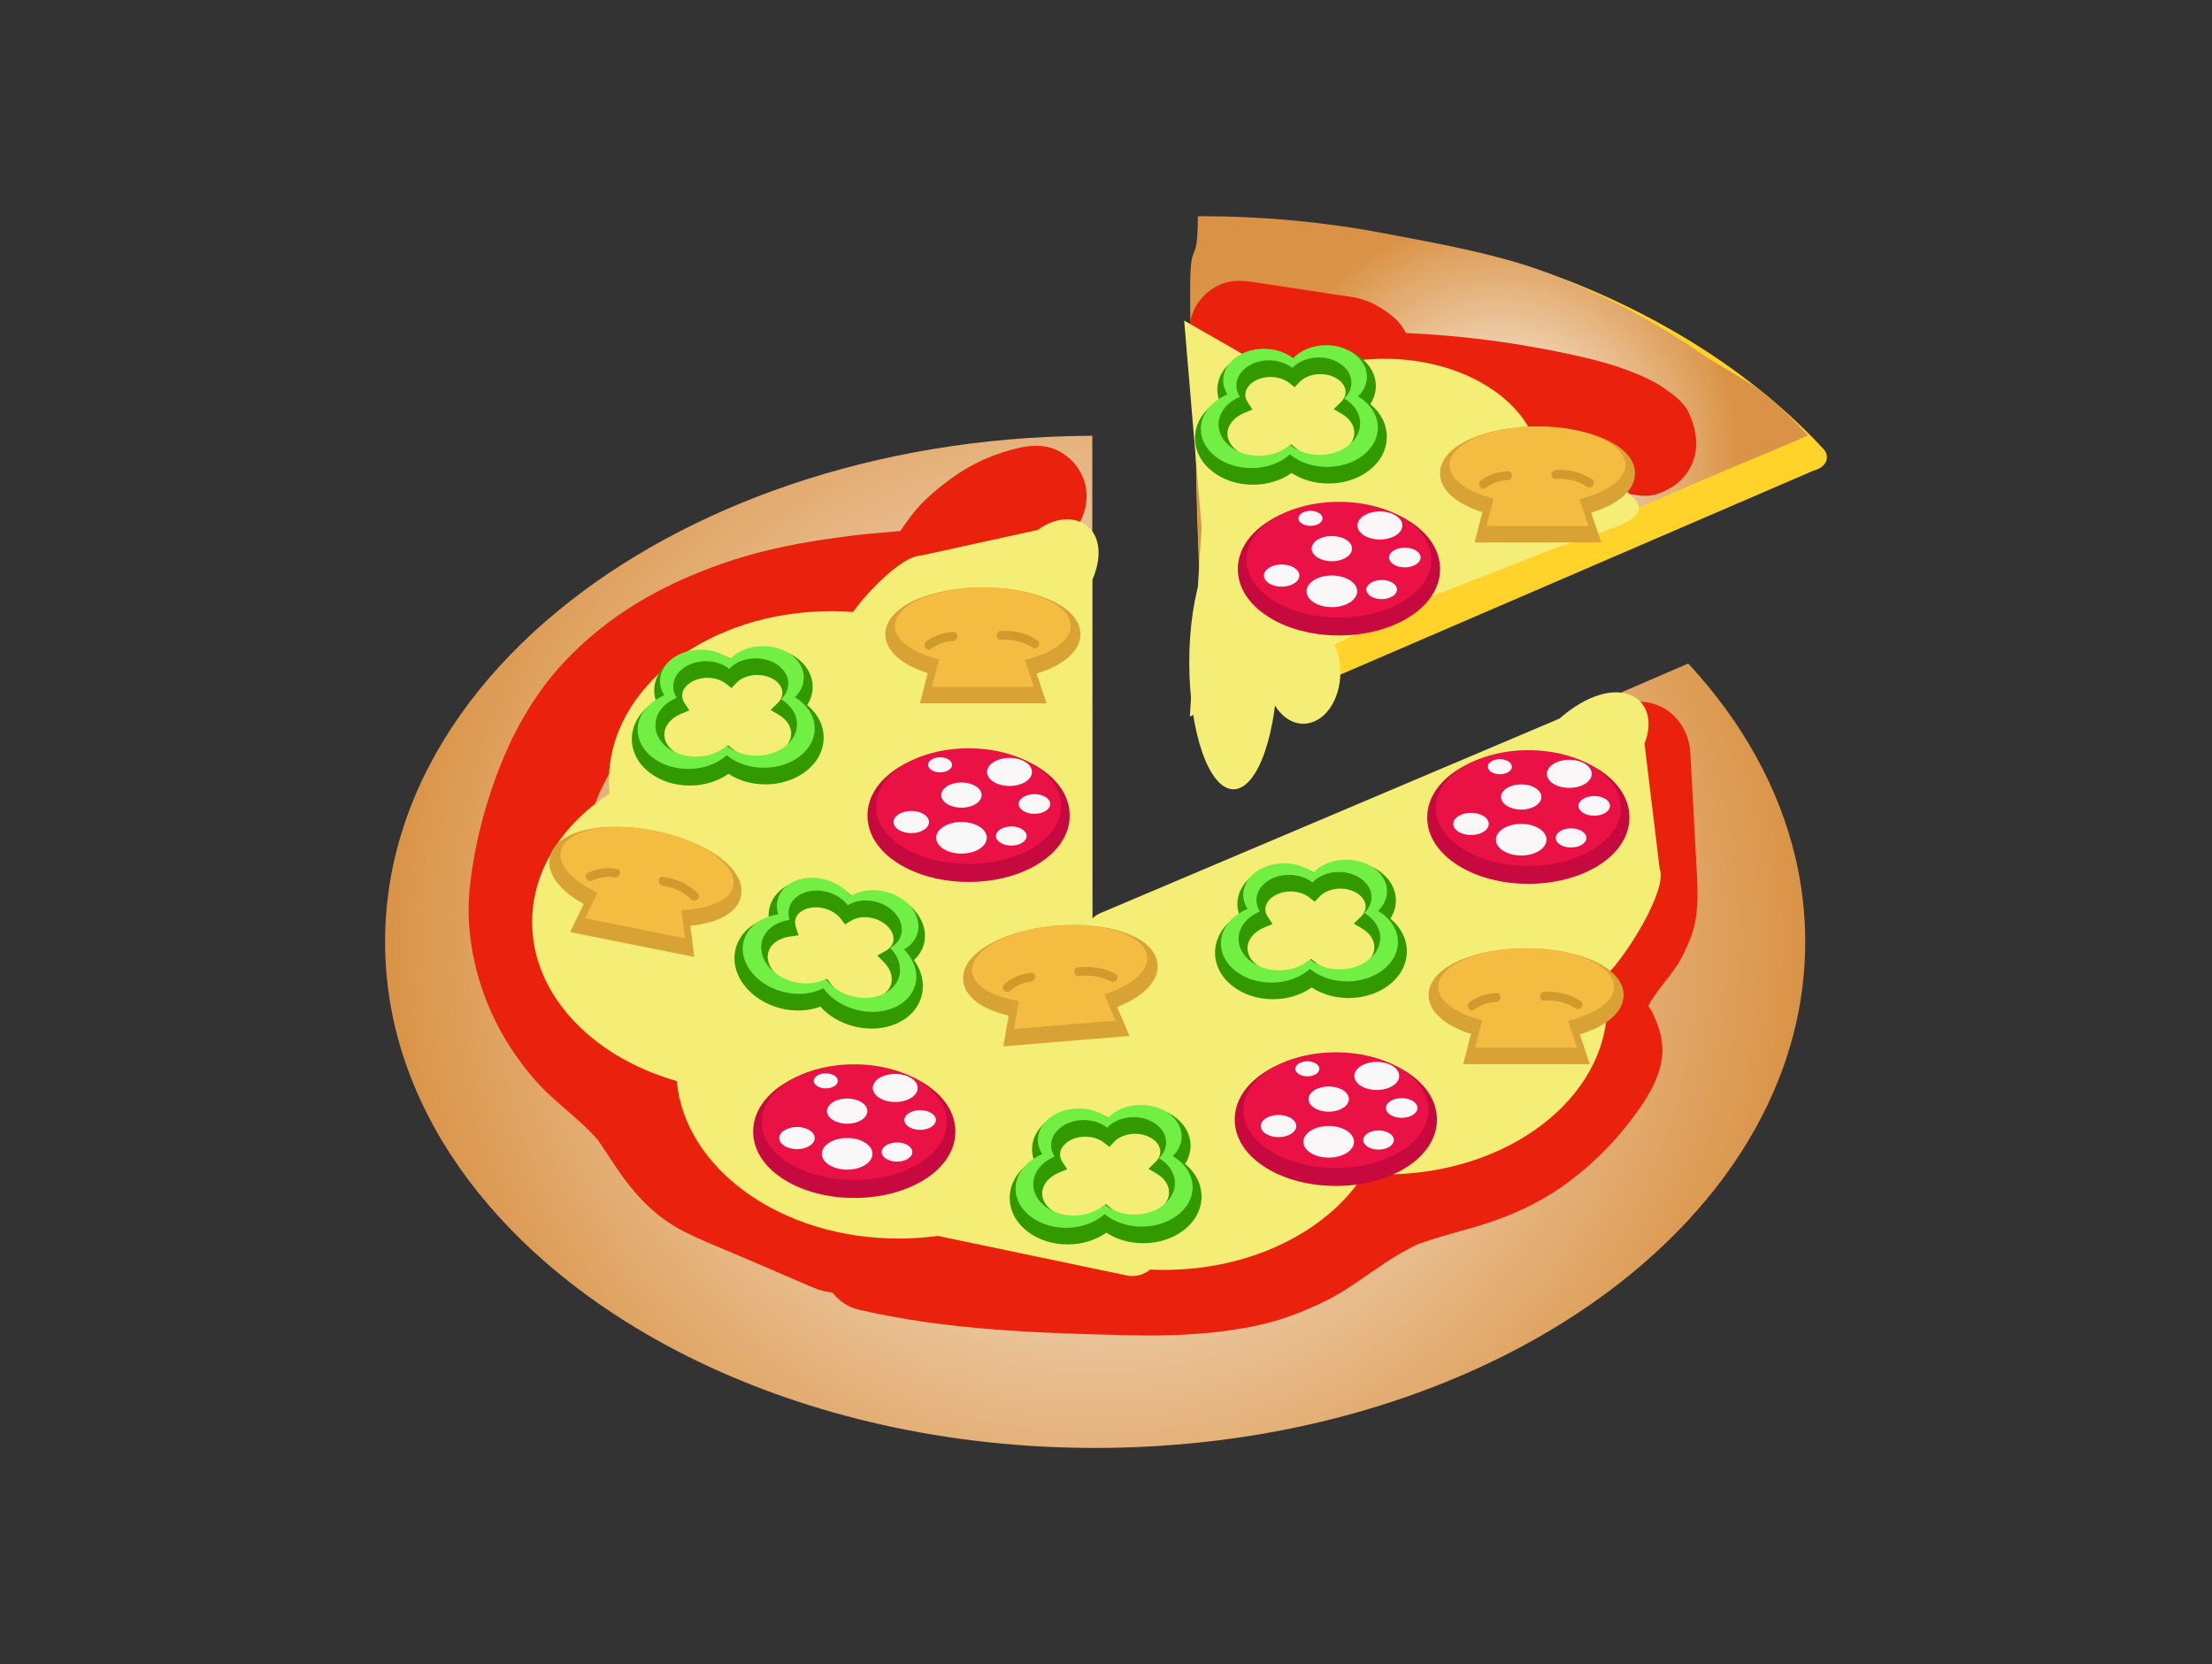 <?xml version="1.0" encoding="UTF-8"?>
<!DOCTYPE svg PUBLIC "-//W3C//DTD SVG 1.1//EN" "http://www.w3.org/Graphics/SVG/1.1/DTD/svg11.dtd">
<svg version="1.1" xmlns="http://www.w3.org/2000/svg" xmlns:xlink="http://www.w3.org/1999/xlink" x="0" y="0" width="1616" height="1216" viewBox="0, 0, 1616, 1216">
  <rect x="0" y="0" width="1616" height="1216" fill="#333333" stroke="none"/>
  <defs>
    <radialGradient id="Gradient_1" gradientUnits="userSpaceOnUse" cx="1095.198" cy="333" r="175">
      <stop offset="0" stop-color="#FFFFFF"/>
      <stop offset="1" stop-color="#DA9346"/>
    </radialGradient>
    <radialGradient id="Gradient_2" gradientUnits="userSpaceOnUse" cx="800.074" cy="688.213" r="518.75">
      <stop offset="0" stop-color="#FFFFFF"/>
      <stop offset="1" stop-color="#DA9346"/>
    </radialGradient>
  </defs>
  <g id="レイヤー_1">
    <g>
      <path d="M618.583,801.833 L614.416,801.833 C604.51,801.833 594.901,805.816 587.9,812.816 C580.899,819.817 576.916,829.427 576.916,839.333 C576.916,849.239 580.899,858.849 587.9,865.849 C594.901,872.85 604.51,876.833 614.416,876.833 L618.583,876.833 C628.489,876.833 638.099,872.85 645.1,865.849 C652.1,858.849 656.083,849.239 656.083,839.333 C656.083,829.427 652.1,819.817 645.1,812.816 C638.099,805.816 628.489,801.833 618.583,801.833" fill="#EA210C"/>
      <path d="M879.407,522.583 C879.407,503.102 877.996,466.586 876.632,431.273 C875.261,395.771 873.842,359.061 873.842,339.192 C873.842,319.796 872.79,300.992 871.773,282.807 C870.742,264.349 869.675,245.261 869.675,225.307 C869.675,205.14 871.081,200.255 873.226,195.104 C874.124,192.95 875.241,190.268 875.241,172.592 L875.241,172.49 C875.241,167.034 879.655,162.607 885.111,162.59 L887.324,162.583 C933.343,162.583 979.015,166.825 1023.074,175.192 L1031.575,176.801 C1072.725,184.578 1115.277,192.619 1151.859,207.49 C1190.479,223.19 1226.302,242.382 1258.336,264.534 C1274.683,275.839 1290.165,288.015 1304.35,300.727 C1314.136,309.496 1323.487,318.684 1332.142,328.036 L1332.239,328.141 C1336.88,333.155 1335.167,341.251 1324.727,343.956 L889.06,531.826 C886.692,534.644 879.407,529.852 879.407,522.735 z" fill="#FFD32A"/>
    </g>
    <path d="M875.074,158.01 C875.074,197.36 869.508,171.373 869.508,210.723 L869.508,210.723 C869.508,250.075 873.675,285.259 873.675,324.609 L873.675,324.609 C873.675,363.96 879.241,468.649 879.241,508 L879.241,508 C920.032,490.41 960.824,472.819 1001.616,455.228 L1001.616,455.228 C1042.408,437.638 1083.199,420.047 1123.991,402.457 L1123.991,402.457 C1164.784,384.866 1205.575,367.276 1246.367,349.685 L1246.367,349.685 C1263.702,342.21 1287.287,332.651 1304.623,325.176 L1304.623,325.176 C1310.044,322.838 1315.465,320.5 1320.887,318.162 L1320.887,318.162 C1312.392,308.984 1303.338,300.091 1293.76,291.508 L1293.76,291.508 C1279.824,279.021 1258.529,269.274 1242.481,258.176 L1242.481,258.176 C1211.182,236.533 1176.069,217.676 1137.927,202.171 L1137.927,202.171 C1099.785,186.666 1054.449,178.677 1011.042,170.434 L1011.042,170.434 C968.331,162.323 923.452,158 877.157,158 L877.157,158 C876.462,158 875.768,158.008 875.074,158.01 z" fill="url(#Gradient_1)"/>
    <g>
      <path d="M896.322,278.499 L937.488,284.778 C944.675,285.875 951.863,286.971 959.051,288.068 C965.023,288.979 971.178,289.534 976.884,291.62 C973.898,290.36 970.912,289.1 967.926,287.84 C969.263,288.429 970.464,289.067 971.691,289.86 C969.162,287.906 966.632,285.951 964.102,283.997 C965.218,284.879 966.151,285.765 967.066,286.854 C965.111,284.324 963.157,281.794 961.202,279.264 C962.198,280.681 962.982,282.123 963.694,283.7 C962.434,280.714 961.174,277.728 959.913,274.742 C964.536,286.148 967.722,297.032 976.764,306.006 C986.216,315.386 997.397,317.647 1010.087,317.845 C1015.265,317.926 1020.441,318.092 1025.616,318.296 C1045.668,319.088 1065.674,320.895 1085.566,323.529 C1082.243,323.082 1078.92,322.635 1075.597,322.189 C1092.281,324.448 1108.863,327.323 1125.332,330.815 C1140.83,334.1 1156.561,337.536 1171.229,343.65 C1168.243,342.39 1165.257,341.129 1162.271,339.869 C1168.929,342.768 1175.176,346.258 1180.93,350.702 C1178.401,348.747 1175.871,346.792 1173.341,344.838 C1173.563,345.062 1173.785,345.285 1174.007,345.509 C1172.052,342.979 1170.098,340.45 1168.143,337.92 C1168.556,338.451 1168.876,339.034 1169.102,339.668 C1167.842,336.682 1166.582,333.696 1165.322,330.71 C1165.547,331.317 1165.68,331.944 1165.721,332.59 L1164.381,322.621 C1164.37,322.901 1164.358,323.18 1164.347,323.459 C1164.793,320.136 1165.24,316.813 1165.686,313.49 C1165.619,313.719 1165.551,313.948 1165.483,314.177 C1168.698,308.662 1171.913,303.146 1175.127,297.63 C1175,297.789 1174.873,297.948 1174.746,298.106 C1180.262,294.892 1185.778,291.677 1191.294,288.462 C1191.104,288.53 1190.915,288.599 1190.725,288.667 L1210.663,288.667 C1210.408,288.624 1210.153,288.58 1209.898,288.537 C1199.557,286.793 1190.366,286.832 1181.002,292.318 C1172.619,297.228 1166.346,305.355 1163.768,314.729 C1161.106,324.408 1162.475,334.964 1167.549,343.625 C1172.046,351.303 1180.836,359.319 1189.96,360.858 C1197.376,362.11 1203.849,363.435 1211.232,360.783 C1220.911,357.307 1228.761,352.058 1234.024,343.073 C1241.891,329.644 1239.9,315.239 1233.863,301.814 C1230.06,293.359 1222.055,288.076 1214.751,282.98 C1211.115,280.442 1207.169,278.368 1203.172,276.466 C1182.949,266.84 1161.389,261.793 1139.568,257.303 C1095.144,248.161 1049.615,243.209 1004.262,242.772 C1013.101,246.433 1021.939,250.094 1030.778,253.755 C1029.773,252.954 1028.963,252.153 1028.145,251.162 C1030.1,253.692 1032.054,256.222 1034.009,258.752 C1033.051,257.357 1032.301,255.937 1031.619,254.389 C1032.879,257.375 1034.139,260.361 1035.399,263.347 C1030.792,251.746 1027.44,239.107 1017.135,230.964 C1009.418,224.865 1002.36,220.507 992.632,218.007 C988.191,216.866 983.513,216.437 978.989,215.747 C958.079,212.557 937.17,209.368 916.26,206.178 C905.828,204.587 896.835,204.41 887.364,209.958 C878.981,214.869 872.709,222.996 870.131,232.37 C867.468,242.049 868.838,252.605 873.911,261.266 C878.345,268.835 887.246,277.115 896.322,278.499" fill="#EA210C"/>
      <path d="M1191.741,362.167 C1177.122,349.172 1170.754,326.75 1144.866,326.75 C1137.302,326.75 1130.163,328.112 1123.837,330.516 C1115.723,291.842 1068.536,262.167 1011.533,262.167 C985.577,262.167 961.661,268.324 942.537,278.677 L865.108,234.204 L877.828,385.244 L869.267,523.595 L1025.201,445.987 L1023.257,444.698 L1140.161,398.886 C1141.718,398.584 1143.288,398.157 1144.866,397.584 C1179.241,385.084 1210.491,378.834 1191.741,362.167" fill="#F4ED76"/>
      <path d="M933.407,484.042 C933.407,535.243 918.95,576.75 901.115,576.75 C883.281,576.75 868.824,535.243 868.824,484.042 C868.824,432.841 883.281,391.334 901.115,391.334 C918.95,391.334 933.407,432.841 933.407,484.042" fill="#F4ED76"/>
      <path d="M979.241,491.333 C979.241,512.044 967.115,528.833 952.158,528.833 C937.2,528.833 925.074,512.044 925.074,491.333 C925.074,470.622 937.2,453.833 952.158,453.833 C967.115,453.833 979.241,470.622 979.241,491.333" fill="#F4ED76"/>
      <path d="M978.192,464.323 C958.975,464.323 940.819,459.59 927.068,450.996 C912.403,441.831 904.328,429.337 904.328,415.818 C904.328,402.297 912.403,389.805 927.068,380.639 C940.819,372.044 958.975,367.311 978.192,367.311 C997.409,367.311 1015.566,372.044 1029.316,380.639 C1043.981,389.805 1052.057,402.297 1052.057,415.818 C1052.057,429.337 1043.981,441.831 1029.316,450.996 C1015.566,459.59 997.409,464.323 978.192,464.323" fill="#C6093F"/>
      <path d="M1045.815,408.951 C1045.815,432.293 1015.539,451.215 978.193,451.215 C940.846,451.215 910.57,432.293 910.57,408.951 C910.57,385.609 940.846,366.687 978.193,366.687 C1015.539,366.687 1045.815,385.609 1045.815,408.951" fill="#EA1145"/>
      <path d="M987.744,400.863 C987.744,405.955 981.139,410.084 972.991,410.084 C964.843,410.084 958.238,405.955 958.238,400.863 C958.238,395.771 964.843,391.642 972.991,391.642 C981.139,391.642 987.744,395.771 987.744,400.863" fill="#F9F7F8"/>
      <path d="M991.488,432.073 C991.488,438.458 983.207,443.634 972.991,443.634 C962.775,443.634 954.494,438.458 954.494,432.073 C954.494,425.688 962.775,420.512 972.991,420.512 C983.207,420.512 991.488,425.688 991.488,432.073" fill="#F9F7F8"/>
      <path d="M1020.612,430.773 C1020.612,434.642 1015.593,437.779 1009.403,437.779 C1003.212,437.779 998.193,434.642 998.193,430.773 C998.193,426.904 1003.212,423.767 1009.403,423.767 C1015.593,423.767 1020.612,426.904 1020.612,430.773" fill="#F9F7F8"/>
      <path d="M966.189,378.755 C966.189,381.794 962.248,384.257 957.386,384.257 C952.524,384.257 948.582,381.794 948.582,378.755 C948.582,375.716 952.524,373.253 957.386,373.253 C962.248,373.253 966.189,375.716 966.189,378.755" fill="#F9F7F8"/>
      <path d="M1037.832,407.365 C1037.832,411.343 1032.673,414.568 1026.308,414.568 C1019.944,414.568 1014.784,411.343 1014.784,407.365 C1014.784,403.387 1019.944,400.162 1026.308,400.162 C1032.673,400.162 1037.832,403.387 1037.832,407.365" fill="#F9F7F8"/>
      <path d="M949.296,420.56 C949.296,425.037 943.489,428.666 936.326,428.666 C929.163,428.666 923.356,425.037 923.356,420.56 C923.356,416.083 929.163,412.454 936.326,412.454 C943.489,412.454 949.296,416.083 949.296,420.56" fill="#F9F7F8"/>
      <path d="M1024.514,383.957 C1024.514,389.622 1017.166,394.214 1008.102,394.214 C999.038,394.214 991.69,389.622 991.69,383.957 C991.69,378.292 999.038,373.7 1008.102,373.7 C1017.166,373.7 1024.514,378.292 1024.514,383.957" fill="#F9F7F8"/>
      <path d="M928.212,275.437 C918.223,275.437 909.785,281.406 909.785,288.471 C909.785,290.312 910.345,292.106 911.45,293.803 L914.986,299.235 L909.002,301.725 C901.434,304.875 896.733,310.694 896.733,316.913 C896.733,326.558 907.586,334.406 920.925,334.406 C928.247,334.406 935.118,331.996 939.775,327.794 L943.237,324.671 L946.828,327.643 C951.48,331.495 958.139,333.704 965.098,333.704 C978.507,333.704 989.417,325.813 989.417,316.112 C989.417,310.874 986.145,305.921 980.44,302.524 L974.378,298.915 L979.452,294.012 C981.082,292.436 983.026,289.835 983.026,286.385 C983.026,279.32 974.587,273.352 964.599,273.352 C958.439,273.352 952.69,275.574 949.218,279.297 L945.82,282.939 L941.919,279.841 C938.395,277.042 933.399,275.437 928.212,275.437 M915.388,354.173 C904.321,354.173 893.862,350.797 885.938,344.666 C877.603,338.219 873.013,329.52 873.013,320.171 C873.013,309.037 879.661,298.815 890.695,292.499 C889.793,289.946 889.327,287.288 889.327,284.619 C889.327,268.944 905.104,256.192 924.496,256.192 C932.098,256.192 939.337,258.119 945.335,261.684 C951.856,256.494 960.591,253.585 969.979,253.585 C989.372,253.585 1005.148,266.337 1005.148,282.012 C1005.148,286.68 1003.733,291.25 1001.085,295.317 C1008.812,301.634 1013.138,310.077 1013.138,319.171 C1013.138,328.552 1008.531,337.282 1000.166,343.753 C992.211,349.907 981.712,353.296 970.603,353.296 C960.599,353.296 951.174,350.579 943.598,345.575 C935.887,351.079 925.848,354.173 915.388,354.173" fill="#339900"/>
      <path d="M963.974,332.356 C955.405,332.356 947.688,329.546 942.265,325.056 C936.839,329.952 928.791,333.058 919.801,333.058 C903.462,333.058 890.216,322.811 890.216,310.171 C890.216,301.448 896.526,293.866 905.806,290.004 C904.186,287.515 903.268,284.706 903.268,281.729 C903.268,271.552 913.933,263.302 927.088,263.302 C933.78,263.302 939.823,265.439 944.15,268.876 C948.476,264.238 955.517,261.217 963.475,261.217 C976.63,261.217 987.295,269.467 987.295,279.644 C987.295,283.997 985.339,287.995 982.076,291.149 C989.134,295.351 993.687,301.948 993.687,309.371 C993.687,322.065 980.384,332.356 963.974,332.356 M992.107,289.651 C996.186,285.71 998.631,280.712 998.631,275.27 C998.631,262.549 985.3,252.236 968.856,252.236 C958.909,252.236 950.107,256.014 944.699,261.811 C939.291,257.515 931.737,254.843 923.372,254.843 C906.928,254.843 893.597,265.156 893.597,277.877 C893.597,281.598 894.744,285.11 896.77,288.221 C885.169,293.049 877.282,302.525 877.282,313.429 C877.282,329.23 893.839,342.038 914.264,342.038 C925.501,342.038 935.56,338.156 942.343,332.036 C949.122,337.648 958.768,341.161 969.48,341.161 C989.992,341.161 1006.621,328.297 1006.621,312.429 C1006.621,303.15 1000.93,294.904 992.107,289.651" fill="#72EF43"/>
      <path d="M1077.29,396.333 L1082.965,374.262 C1063.444,368.031 1051.996,357.64 1051.996,345.834 C1051.996,335.93 1060.033,326.948 1074.628,320.542 C1087.731,314.792 1104.996,311.625 1123.243,311.625 C1141.491,311.625 1158.756,314.792 1171.858,320.542 C1186.453,326.948 1194.491,335.93 1194.491,345.834 C1194.491,357.909 1182.668,368.407 1162.495,374.589 L1169.781,396.333 z" fill="#D8A235"/>
      <path d="M1187.483,339.82 C1187.483,324.249 1158.722,311.626 1123.243,311.626 C1087.765,311.626 1059.003,324.249 1059.003,339.82 C1059.003,350.264 1071.943,359.381 1091.169,364.253 L1086.013,384.304 L1160.473,384.304 L1153.874,364.609 C1173.894,359.834 1187.483,350.523 1187.483,339.82" fill="#F4BD42"/>
      <path d="M1085.34,356.562 C1090.087,352.958 1095.504,351.065 1101.457,350.833 C1105.629,350.67 1105.645,344.177 1101.457,344.341 C1094.437,344.614 1087.692,346.682 1082.063,350.956 C1078.775,353.453 1082.003,359.095 1085.34,356.562" fill="#D19A2C"/>
      <path d="M1136.525,349.925 C1144.796,349.39 1152.577,351.153 1159.587,355.633 C1163.126,357.895 1166.379,352.273 1162.863,350.027 C1154.978,344.987 1145.839,342.83 1136.525,343.433 C1132.369,343.702 1132.343,350.196 1136.525,349.925" fill="#D19A2C"/>
    </g>
    <path d="M779.731,318.702 C626.328,322.919 490.009,374.62 398.88,453.77 L398.88,453.77 C350.556,495.743 314.941,545.432 296.224,599.854 L296.224,599.854 C286.487,628.165 281.324,657.757 281.324,688.208 L281.324,688.208 C281.324,717.872 286.223,746.719 295.477,774.364 L295.477,774.364 C313.985,829.647 349.907,880.115 398.884,922.652 L398.884,922.652 C462.308,977.74 547.624,1019.532 645.353,1041.272 L645.353,1041.272 C694.218,1052.142 746.186,1058 800.074,1058 L800.074,1058 C852.292,1058 902.709,1052.5 950.245,1042.269 L950.245,1042.269 C1049.877,1020.823 1136.857,978.594 1201.264,922.652 L1201.264,922.652 C1246.045,883.757 1279.914,838.233 1299.535,788.46 L1299.535,788.46 C1312.103,756.578 1318.824,722.953 1318.824,688.208 L1318.824,688.208 C1318.824,667.422 1316.418,647.035 1311.793,627.184 L1311.793,627.184 C1299.702,575.283 1272.448,527.034 1233.387,484.829 L1233.387,484.829 C1103.824,540.699 974.262,596.57 844.699,652.442 L844.699,652.442 C829.13,659.156 813.56,665.87 797.99,672.583 L797.99,672.583 L797.99,318.426 C791.878,318.443 785.792,318.535 779.731,318.702 z" fill="url(#Gradient_2)"/>
    <g>
      <path d="M627.223,956.909 C691.595,971.948 758.59,974.108 824.425,975.649 C856.111,976.39 887.951,975.087 919.036,968.403 C935.584,964.845 951.468,958.752 966.705,951.443 C979.739,945.19 991.555,936.716 1003.418,928.537 C1014.9,920.62 1026.577,913.056 1039.427,907.53 C1036.441,908.79 1033.455,910.05 1030.469,911.31 C1050.005,903.203 1070.882,899.254 1090.815,892.32 C1110.789,885.372 1129.862,875.858 1146.72,863.055 C1165.974,848.434 1181.754,832.321 1195.876,812.625 C1202.955,802.752 1209.901,791.472 1212.865,779.643 C1214.076,774.809 1214.798,769.627 1214.392,764.632 C1213.578,754.607 1211.842,750.567 1207.878,741.31 C1206.023,736.979 1202.625,733.422 1200.563,729.171 C1201.823,732.157 1203.083,735.143 1204.343,738.129 C1203.352,735.715 1202.697,733.338 1202.298,730.759 L1203.638,740.728 C1203.381,738.143 1203.398,735.645 1203.647,733.06 C1203.2,736.383 1202.754,739.706 1202.307,743.029 C1202.903,738.761 1204.076,734.744 1205.687,730.752 L1201.906,739.71 C1204.995,732.64 1209.273,726.457 1213.964,720.369 C1212.009,722.899 1210.055,725.429 1208.1,727.959 C1213.115,721.51 1218.231,715.133 1223.037,708.525 C1228.245,701.364 1231.715,693.721 1235.009,685.489 C1241.089,670.295 1240.48,653.342 1239.614,637.306 C1238.046,608.282 1236.479,579.258 1234.911,550.235 C1233.809,529.83 1218.687,512.735 1197.411,512.735 C1177.804,512.735 1158.808,529.806 1159.911,550.235 C1160.944,569.364 1161.977,588.493 1163.011,607.623 C1163.509,616.858 1164.008,626.092 1164.507,635.327 C1165.017,644.773 1165.76,654.231 1164.578,663.655 C1165.024,660.332 1165.471,657.009 1165.917,653.686 C1165.265,657.795 1164.234,661.688 1162.688,665.551 C1163.948,662.565 1165.208,659.579 1166.468,656.593 C1163.373,663.655 1158.988,669.877 1154.31,675.967 C1156.264,673.438 1158.219,670.908 1160.173,668.378 C1147.934,684.15 1135.979,698.662 1130.826,718.448 C1127.708,730.422 1127.651,743.235 1130.934,755.171 C1132.469,760.751 1135.032,766.235 1138.096,771.157 C1140.052,774.299 1142.256,777.151 1143.723,780.578 C1142.463,777.592 1141.203,774.606 1139.943,771.62 C1140.314,772.585 1140.576,773.579 1140.732,774.601 C1140.285,771.278 1139.839,767.955 1139.392,764.632 C1139.553,765.754 1139.575,766.879 1139.459,768.006 L1140.798,758.037 C1140.445,760.353 1139.813,762.42 1138.927,764.587 C1140.187,761.601 1141.447,758.615 1142.707,755.629 C1138.665,764.237 1133.142,772.247 1127.402,779.801 C1129.357,777.271 1131.311,774.741 1133.266,772.211 C1123.983,784.198 1113.267,794.882 1101.277,804.159 C1103.806,802.204 1106.336,800.25 1108.866,798.295 C1097.212,807.146 1084.6,814.508 1071.129,820.233 L1080.087,816.453 C1066.979,821.879 1053.279,825.486 1039.643,829.301 C1023.251,833.885 1007.157,839.498 991.977,847.286 C967.265,859.965 946.769,879.252 921.042,890.217 C924.028,888.957 927.014,887.697 930,886.436 C914.134,892.997 897.49,896.991 880.51,899.34 C883.833,898.893 887.156,898.447 890.479,898 C857.831,902.295 824.825,900.786 792.024,899.614 C756.088,898.329 720.123,896.659 684.454,891.879 C687.777,892.325 691.1,892.772 694.423,893.218 C678.544,891.038 662.771,888.235 647.161,884.588 C627.273,879.942 606.607,890.509 601.032,910.78 C595.774,929.893 607.32,952.259 627.223,956.909" fill="#EA210C"/>
      <path d="M746.448,326.833 C728.016,330.594 709.732,338.662 694.591,349.841 C685.801,356.331 677.46,363.089 670.25,371.31 C663.029,379.545 657.51,388.694 651.138,397.482 C653.093,394.952 655.047,392.422 657.002,389.892 C655.727,391.483 654.412,392.85 652.818,394.122 C655.348,392.168 657.878,390.213 660.408,388.259 C659.089,389.119 657.814,389.791 656.365,390.406 C659.351,389.146 662.337,387.886 665.323,386.626 C663.344,387.298 661.388,387.755 659.327,388.099 C662.65,387.652 665.973,387.206 669.296,386.759 C654.384,388.71 639.278,389.308 624.336,391.161 C606.3,393.397 588.329,396.045 570.554,399.857 C539.477,406.524 509.112,417.243 480.903,431.924 C455.384,445.204 431.36,463.073 411.767,484.155 C388.46,509.236 372.797,538.491 361.305,570.56 C352.125,596.178 345.74,622.98 343.059,650.064 C340.732,673.563 344.277,698.497 351.618,720.859 C359.999,746.392 373.312,769.016 390.916,789.239 C405.816,806.356 425.513,818.507 439.565,836.449 C437.61,833.919 435.656,831.389 433.701,828.859 C441.679,839.315 448.143,850.813 456.009,861.348 C468.032,877.451 481.569,890.649 499.701,899.86 C513.853,907.049 528.868,912.763 543.438,919.043 C559.255,925.859 575.071,932.676 590.888,939.493 C600.599,943.678 609.138,946.201 619.784,943.273 C629.158,940.694 637.285,934.422 642.195,926.039 C647.269,917.379 648.638,906.822 645.976,897.143 C643.662,888.732 637.142,878.353 628.742,874.732 L573.992,851.136 C556.661,843.667 537.724,837.346 522.52,825.9 C525.05,827.854 527.58,829.809 530.11,831.763 C524.726,827.483 520.099,822.546 515.855,817.145 C517.81,819.675 519.764,822.205 521.719,824.735 C508.373,807.296 498.216,787.88 482.599,772.136 C467.902,757.32 450.848,745.483 437.918,728.884 C439.872,731.413 441.827,733.943 443.781,736.473 C435.764,725.949 429.187,714.523 424.043,702.336 C425.303,705.322 426.563,708.308 427.823,711.294 C422.803,699.052 419.331,686.329 417.474,673.228 C417.921,676.551 418.367,679.874 418.814,683.197 C417.042,669.678 417.109,656.169 418.924,642.659 C418.478,645.982 418.031,649.305 417.585,652.628 C421.407,626.324 429.203,599.835 439.508,575.355 C438.248,578.341 436.988,581.327 435.728,584.313 C442.276,569.08 450.371,554.723 460.503,541.581 C458.549,544.111 456.594,546.641 454.64,549.17 C465.036,535.924 477.079,524.188 490.344,513.833 C487.815,515.787 485.285,517.742 482.755,519.696 C499.963,506.458 518.867,495.723 538.821,487.205 C535.835,488.466 532.849,489.726 529.863,490.986 C561.433,477.722 594.947,470.161 628.789,465.539 C625.466,465.986 622.143,466.432 618.82,466.879 C635.093,464.709 651.427,463.66 667.741,461.963 C683.347,460.339 696.45,456.271 708.098,445.198 C715.137,438.505 719.477,429.2 725.288,421.496 C723.333,424.025 721.378,426.555 719.424,429.085 C725.084,421.808 731.559,415.347 738.817,409.664 C736.287,411.618 733.757,413.573 731.227,415.527 C738.566,409.947 746.459,405.318 754.921,401.655 C751.935,402.916 748.949,404.176 745.963,405.436 C752.578,402.686 759.366,400.586 766.386,399.154 C786.423,395.066 797.718,371.713 792.577,353.024 C789.999,343.651 783.727,335.524 775.344,330.613 C766.213,325.265 756.579,324.766 746.448,326.833" fill="#EA210C"/>
      <path d="M1212.503,634.834 L1201.419,543.339 C1214.776,509.526 1181.271,488.531 1139.232,525.114 L803.889,667.212 C801.625,668.171 799.627,669.538 797.908,671.223 L797.908,424.053 C814.574,385.083 783.324,368.417 758.324,387.167 L672.908,405.917 C660.026,405.917 635.041,430.51 623.194,447.15 C617.979,446.765 612.693,446.562 607.345,446.562 C517.599,446.562 444.845,502.06 444.845,570.521 C444.845,573.641 445,576.733 445.297,579.795 C410.683,602.528 388.762,636.195 388.762,673.771 C388.762,726.973 432.704,772.341 494.41,789.924 C500.381,854.238 570.661,905 656.491,905 C684.371,905 710.608,899.641 733.537,890.204 C763.075,913.458 804.442,927.917 850.241,927.917 C914.786,927.917 970.541,899.21 996.765,857.621 C1001.677,857.962 1006.649,858.146 1011.679,858.146 C1101.425,858.146 1174.179,802.648 1174.179,734.187 C1174.179,727.325 1173.436,720.597 1172.03,714.038 C1187.532,700.096 1218.777,649.64 1212.503,634.834" fill="#F4ED76"/>
      <path d="M846.882,916.483 C844.62,927.295 834.022,934.226 823.21,931.964 L666.601,899.202 C655.789,896.94 648.858,886.342 651.12,875.53 L657.432,845.35 C659.695,834.539 670.293,827.607 681.104,829.869 L837.715,862.631 C848.526,864.893 855.457,875.491 853.195,886.303 z" fill="#F4ED76"/>
      <path d="M416.535,681.069 L426.433,660.542 C408.516,650.599 399.33,638.163 401.648,626.587 C403.593,616.876 413.238,609.646 428.806,606.231 C442.783,603.165 460.334,603.45 478.226,607.033 C496.118,610.616 512.426,617.111 524.144,625.322 C537.197,634.468 543.315,644.854 541.37,654.565 C538.999,666.405 525.345,674.378 504.351,676.478 L507.225,699.229 z" fill="#D8A235"/>
      <path d="M535.679,647.292 C538.736,632.024 513.014,613.999 478.225,607.033 C443.437,600.067 412.758,606.797 409.7,622.065 C407.65,632.306 418.547,643.786 436.442,652.339 L427.45,670.987 L500.46,685.607 L497.857,664.999 C518.424,664.248 533.577,657.787 535.679,647.292" fill="#F4BD42"/>
      <path d="M432.82,643.386 C437.843,640.958 443.444,640.276 448.94,641.147 C453.034,641.797 454.792,635.541 450.666,634.887 C443.318,633.721 436.27,634.529 429.543,637.78 C425.774,639.602 429.068,645.199 432.82,643.386" fill="#D19A2C"/>
      <path d="M484.367,647.258 C492.188,648.285 499.417,651.706 505.083,657.188 C508.092,660.099 512.687,655.513 509.674,652.597 C502.671,645.821 493.969,642.027 484.367,640.766 C480.225,640.222 480.278,646.721 484.367,647.258" fill="#D19A2C"/>
      <path d="M792.864,830.552 C782.875,830.552 774.437,836.521 774.437,843.586 C774.437,845.427 774.997,847.221 776.102,848.918 L779.638,854.35 L773.654,856.84 C766.086,859.99 761.385,865.809 761.385,872.028 C761.385,881.673 772.238,889.521 785.577,889.521 C792.899,889.521 799.77,887.111 804.427,882.909 L807.889,879.786 L811.48,882.758 C816.132,886.61 822.791,888.819 829.75,888.819 C843.159,888.819 854.069,880.928 854.069,871.227 C854.069,865.989 850.797,861.036 845.092,857.639 L839.03,854.03 L844.104,849.127 C845.734,847.551 847.678,844.95 847.678,841.5 C847.678,834.435 839.239,828.467 829.251,828.467 C823.091,828.467 817.342,830.689 813.87,834.412 L810.472,838.054 L806.571,834.956 C803.047,832.157 798.051,830.552 792.864,830.552 M780.04,909.288 C768.973,909.288 758.514,905.912 750.59,899.781 C742.255,893.334 737.665,884.635 737.665,875.286 C737.665,864.152 744.313,853.93 755.347,847.614 C754.445,845.061 753.979,842.403 753.979,839.734 C753.979,824.059 769.756,811.307 789.148,811.307 C796.75,811.307 803.99,813.234 809.987,816.799 C816.508,811.609 825.243,808.7 834.632,808.7 C854.024,808.7 869.8,821.452 869.8,837.127 C869.8,841.795 868.385,846.365 865.737,850.432 C873.465,856.749 877.79,865.192 877.79,874.286 C877.79,883.667 873.183,892.397 864.818,898.868 C856.863,905.022 846.364,908.411 835.255,908.411 C825.251,908.411 815.826,905.694 808.25,900.69 C800.539,906.194 790.5,909.288 780.04,909.288" fill="#339900"/>
      <path d="M828.626,887.471 C820.057,887.471 812.34,884.661 806.917,880.171 C801.491,885.067 793.443,888.173 784.453,888.173 C768.114,888.173 754.868,877.926 754.868,865.286 C754.868,856.563 761.178,848.981 770.458,845.119 C768.838,842.63 767.92,839.821 767.92,836.844 C767.92,826.667 778.584,818.417 791.74,818.417 C798.432,818.417 804.475,820.554 808.802,823.991 C813.128,819.353 820.169,816.332 828.127,816.332 C841.282,816.332 851.947,824.582 851.947,834.759 C851.947,839.112 849.991,843.11 846.728,846.264 C853.786,850.466 858.339,857.063 858.339,864.486 C858.339,877.18 845.036,887.471 828.626,887.471 M856.759,844.767 C860.838,840.825 863.283,835.827 863.283,830.385 C863.283,817.664 849.952,807.351 833.508,807.351 C823.56,807.351 814.759,811.129 809.351,816.926 C803.943,812.63 796.389,809.958 788.024,809.958 C771.58,809.958 758.249,820.271 758.249,832.992 C758.249,836.713 759.396,840.225 761.422,843.336 C749.821,848.164 741.934,857.641 741.934,868.544 C741.934,884.345 758.491,897.153 778.916,897.153 C790.153,897.153 800.212,893.271 806.995,887.151 C813.773,892.763 823.42,896.276 834.132,896.276 C854.644,896.276 871.273,883.412 871.273,867.544 C871.273,858.265 865.582,850.019 856.759,844.767" fill="#72EF43"/>
      <path d="M602.246,663.773 C592.585,661.237 582.907,664.867 581.113,671.701 C580.646,673.482 580.732,675.359 581.37,677.281 L583.411,683.433 L576.991,684.322 C568.871,685.447 562.846,689.882 561.267,695.896 C558.818,705.226 567.322,715.572 580.225,718.959 C587.307,720.818 594.564,720.232 600.136,717.35 L604.277,715.208 L606.995,718.995 C610.517,723.902 616.397,727.73 623.128,729.497 C636.098,732.901 648.654,728.039 651.117,718.656 C652.447,713.589 650.54,707.968 645.885,703.234 L640.937,698.203 L647.09,694.75 C649.067,693.64 651.607,691.617 652.483,688.28 C654.277,681.447 647.631,673.531 637.97,670.995 C632.012,669.431 625.887,670.121 621.583,672.84 L617.372,675.5 L614.386,671.513 C611.688,667.911 607.263,665.09 602.246,663.773 M569.85,736.672 C559.146,733.862 549.887,727.941 543.779,719.999 C537.354,711.647 535.123,702.067 537.497,693.025 C540.324,682.256 549.351,674.057 561.627,670.749 C561.402,668.052 561.627,665.362 562.304,662.78 C566.284,647.619 584.782,639.291 603.538,644.215 C610.892,646.145 617.404,649.847 622.3,654.818 C629.925,651.454 639.113,650.859 648.193,653.242 C666.95,658.166 678.971,674.507 674.991,689.668 C673.806,694.183 671.277,698.244 667.683,701.505 C673.553,709.577 675.593,718.841 673.284,727.637 C670.902,736.711 664.229,743.985 654.495,748.12 C645.239,752.053 634.223,752.665 623.478,749.844 C613.802,747.304 605.376,742.283 599.319,735.52 C590.463,738.884 579.967,739.328 569.85,736.672" fill="#339900"/>
      <path d="M622.384,727.907 C614.095,725.731 607.345,721.054 603.24,715.334 C596.748,718.692 588.176,719.652 579.481,717.37 C563.677,713.221 553.467,699.947 556.676,687.721 C558.891,679.284 566.92,673.553 576.876,672.173 C575.941,669.355 575.766,666.404 576.522,663.525 C579.106,653.682 591.516,648.41 604.241,651.75 C610.713,653.449 616.016,657.051 619.328,661.474 C624.69,658.087 632.268,656.952 639.965,658.972 C652.689,662.313 660.91,673 658.325,682.844 C657.22,687.055 654.313,690.425 650.356,692.646 C656.116,698.503 658.844,706.04 656.959,713.219 C653.736,725.498 638.256,732.074 622.384,727.907 M660.438,693.745 C665.384,690.969 669.019,686.756 670.4,681.492 C673.63,669.188 663.355,655.828 647.449,651.653 C637.828,649.127 628.356,650.545 621.654,654.78 C617.513,649.251 610.885,644.749 602.795,642.625 C586.889,638.45 571.377,645.039 568.146,657.344 C567.202,660.943 567.42,664.631 568.589,668.154 C556.143,669.878 546.108,677.042 543.339,687.588 C539.327,702.871 552.09,719.463 571.845,724.65 C582.714,727.503 593.429,726.302 601.543,722.105 C606.675,729.254 615.113,735.101 625.474,737.821 C645.314,743.029 664.664,734.81 668.693,719.462 C671.049,710.487 667.638,701.066 660.438,693.745" fill="#72EF43"/>
      <path d="M516.795,495.27 C506.806,495.27 498.368,501.239 498.368,508.304 C498.368,510.145 498.928,511.939 500.033,513.636 L503.569,519.068 L497.585,521.558 C490.017,524.708 485.316,530.527 485.316,536.746 C485.316,546.392 496.169,554.239 509.508,554.239 C516.83,554.239 523.701,551.829 528.358,547.627 L531.82,544.504 L535.411,547.476 C540.063,551.328 546.722,553.537 553.681,553.537 C567.09,553.537 578,545.646 578,535.945 C578,530.707 574.728,525.754 569.023,522.357 L562.961,518.748 L568.035,513.845 C569.665,512.269 571.609,509.668 571.609,506.218 C571.609,499.153 563.17,493.185 553.182,493.185 C547.022,493.185 541.273,495.407 537.801,499.13 L534.403,502.772 L530.502,499.674 C526.978,496.875 521.982,495.27 516.795,495.27 M503.971,574.006 C492.904,574.006 482.445,570.63 474.521,564.499 C466.186,558.052 461.596,549.353 461.596,540.004 C461.596,528.87 468.244,518.648 479.278,512.332 C478.376,509.779 477.91,507.121 477.91,504.452 C477.91,488.777 493.687,476.025 513.079,476.025 C520.681,476.025 527.92,477.952 533.918,481.517 C540.439,476.327 549.174,473.418 558.562,473.418 C577.955,473.418 593.731,486.17 593.731,501.845 C593.731,506.513 592.316,511.083 589.668,515.15 C597.396,521.467 601.721,529.91 601.721,539.004 C601.721,548.385 597.114,557.115 588.749,563.586 C580.794,569.74 570.295,573.129 559.186,573.129 C549.182,573.129 539.757,570.412 532.181,565.408 C524.47,570.912 514.431,574.006 503.971,574.006" fill="#339900"/>
      <path d="M552.557,552.189 C543.988,552.189 536.271,549.379 530.848,544.889 C525.422,549.785 517.374,552.891 508.384,552.891 C492.045,552.891 478.799,542.644 478.799,530.004 C478.799,521.281 485.109,513.699 494.389,509.837 C492.769,507.348 491.851,504.539 491.851,501.562 C491.851,491.385 502.516,483.135 515.671,483.135 C522.363,483.135 528.406,485.272 532.733,488.709 C537.059,484.071 544.1,481.05 552.058,481.05 C565.214,481.05 575.878,489.3 575.878,499.477 C575.878,503.83 573.922,507.828 570.659,510.982 C577.717,515.184 582.27,521.781 582.27,529.204 C582.27,541.898 568.967,552.189 552.557,552.189 M580.69,509.484 C584.769,505.543 587.214,500.545 587.214,495.103 C587.214,482.382 573.883,472.069 557.439,472.069 C547.492,472.069 538.69,475.847 533.283,481.644 C527.874,477.348 520.32,474.676 511.955,474.676 C495.511,474.676 482.18,484.989 482.18,497.71 C482.18,501.431 483.327,504.943 485.353,508.054 C473.753,512.882 465.865,522.358 465.865,533.262 C465.865,549.063 482.422,561.871 502.847,561.871 C514.084,561.871 524.143,557.989 530.926,551.869 C537.705,557.481 547.351,560.994 558.063,560.994 C578.575,560.994 595.204,548.13 595.204,532.262 C595.204,522.983 589.513,514.737 580.69,509.484" fill="#72EF43"/>
      <path d="M942.864,651.385 C932.875,651.385 924.437,657.354 924.437,664.419 C924.437,666.26 924.997,668.054 926.102,669.751 L929.638,675.183 L923.654,677.673 C916.086,680.823 911.385,686.642 911.385,692.861 C911.385,702.506 922.238,710.354 935.577,710.354 C942.899,710.354 949.77,707.944 954.427,703.742 L957.889,700.619 L961.48,703.591 C966.132,707.443 972.791,709.652 979.75,709.652 C993.159,709.652 1004.069,701.761 1004.069,692.06 C1004.069,686.822 1000.797,681.869 995.092,678.472 L989.03,674.863 L994.104,669.96 C995.734,668.384 997.678,665.783 997.678,662.333 C997.678,655.268 989.239,649.3 979.251,649.3 C973.091,649.3 967.342,651.522 963.87,655.245 L960.472,658.887 L956.571,655.789 C953.047,652.99 948.051,651.385 942.864,651.385 M930.04,730.121 C918.973,730.121 908.514,726.745 900.59,720.614 C892.255,714.167 887.665,705.468 887.665,696.119 C887.665,684.985 894.313,674.763 905.347,668.447 C904.445,665.894 903.979,663.236 903.979,660.567 C903.979,644.892 919.756,632.14 939.148,632.14 C946.75,632.14 953.99,634.067 959.987,637.632 C966.508,632.442 975.243,629.533 984.632,629.533 C1004.024,629.533 1019.8,642.285 1019.8,657.96 C1019.8,662.628 1018.385,667.198 1015.737,671.265 C1023.465,677.582 1027.79,686.025 1027.79,695.119 C1027.79,704.5 1023.183,713.23 1014.818,719.701 C1006.863,725.855 996.364,729.244 985.255,729.244 C975.251,729.244 965.826,726.527 958.25,721.523 C950.539,727.027 940.5,730.121 930.04,730.121" fill="#339900"/>
      <path d="M978.626,708.304 C970.057,708.304 962.34,705.494 956.917,701.004 C951.491,705.9 943.443,709.006 934.453,709.006 C918.114,709.006 904.868,698.759 904.868,686.119 C904.868,677.396 911.178,669.814 920.458,665.952 C918.838,663.463 917.92,660.654 917.92,657.677 C917.92,647.5 928.584,639.25 941.74,639.25 C948.432,639.25 954.475,641.387 958.802,644.824 C963.128,640.186 970.169,637.165 978.127,637.165 C991.282,637.165 1001.947,645.415 1001.947,655.592 C1001.947,659.945 999.991,663.943 996.728,667.097 C1003.786,671.299 1008.339,677.896 1008.339,685.319 C1008.339,698.013 995.036,708.304 978.626,708.304 M1006.759,665.6 C1010.838,661.658 1013.283,656.66 1013.283,651.218 C1013.283,638.497 999.952,628.184 983.508,628.184 C973.56,628.184 964.759,631.962 959.351,637.759 C953.943,633.463 946.389,630.791 938.024,630.791 C921.58,630.791 908.249,641.104 908.249,653.825 C908.249,657.546 909.396,661.058 911.422,664.169 C899.821,668.997 891.934,678.474 891.934,689.377 C891.934,705.178 908.491,717.986 928.916,717.986 C940.153,717.986 950.212,714.104 956.995,707.984 C963.773,713.596 973.42,717.109 984.132,717.109 C1004.644,717.109 1021.273,704.245 1021.273,688.377 C1021.273,679.098 1015.582,670.852 1006.759,665.6" fill="#72EF43"/>
      <path d="M1068.956,777.583 L1074.631,755.513 C1055.111,749.281 1043.662,738.89 1043.662,727.084 C1043.662,717.18 1051.699,708.198 1066.294,701.793 C1079.397,696.042 1096.662,692.875 1114.909,692.875 C1133.157,692.875 1150.422,696.042 1163.524,701.793 C1178.119,708.198 1186.157,717.18 1186.157,727.084 C1186.157,739.159 1174.334,749.657 1154.161,755.839 L1161.447,777.583 z" fill="#D8A235"/>
      <path d="M1179.149,721.07 C1179.149,705.499 1150.388,692.876 1114.909,692.876 C1079.43,692.876 1050.669,705.499 1050.669,721.07 C1050.669,731.514 1063.609,740.631 1082.835,745.503 L1077.679,765.554 L1152.139,765.554 L1145.54,745.859 C1165.56,741.084 1179.149,731.773 1179.149,721.07" fill="#F4BD42"/>
      <path d="M1077.007,737.812 C1081.754,734.208 1087.171,732.315 1093.123,732.083 C1097.296,731.92 1097.312,725.427 1093.123,725.591 C1086.104,725.864 1079.359,727.932 1073.73,732.206 C1070.442,734.703 1073.67,740.345 1077.007,737.812" fill="#D19A2C"/>
      <path d="M1128.192,731.175 C1136.462,730.64 1144.244,732.403 1151.254,736.883 C1154.793,739.145 1158.046,733.523 1154.53,731.277 C1146.645,726.237 1137.506,724.08 1128.192,724.683 C1124.036,724.952 1124.01,731.446 1128.192,731.175" fill="#D19A2C"/>
      <path d="M672.088,513.905 L677.763,491.834 C658.242,485.603 646.794,475.212 646.794,463.406 C646.794,453.502 654.831,444.52 669.426,438.114 C682.529,432.364 699.794,429.197 718.041,429.197 C736.289,429.197 753.554,432.364 766.656,438.114 C781.251,444.52 789.289,453.502 789.289,463.406 C789.289,475.481 777.466,485.979 757.293,492.161 L764.579,513.905 z" fill="#D8A235"/>
      <path d="M782.281,457.391 C782.281,441.82 753.52,429.197 718.041,429.197 C682.562,429.197 653.801,441.82 653.801,457.391 C653.801,467.835 666.741,476.952 685.967,481.824 L680.811,501.875 L755.271,501.875 L748.672,482.18 C768.692,477.405 782.281,468.094 782.281,457.391" fill="#F4BD42"/>
      <path d="M680.139,474.133 C684.886,470.529 690.303,468.636 696.256,468.404 C700.428,468.241 700.444,461.748 696.256,461.912 C689.236,462.185 682.491,464.253 676.862,468.527 C673.574,471.024 676.802,476.666 680.139,474.133" fill="#D19A2C"/>
      <path d="M731.324,467.496 C739.595,466.961 747.376,468.724 754.386,473.204 C757.925,475.466 761.178,469.844 757.662,467.598 C749.777,462.558 740.638,460.401 731.324,461.004 C727.168,461.273 727.142,467.767 731.324,467.496" fill="#D19A2C"/>
      <path d="M733.009,764.549 L736.851,742.087 C716.885,737.48 704.621,728.066 703.65,716.299 C702.837,706.429 710.109,696.816 724.128,689.233 C736.714,682.425 753.66,677.85 771.846,676.351 C790.032,674.852 807.499,676.589 821.029,681.244 C836.101,686.428 844.85,694.719 845.664,704.59 C846.656,716.624 835.736,728.058 816.139,735.877 L825.187,756.949 z" fill="#D8A235"/>
      <path d="M838.185,699.171 C836.906,683.652 807.204,673.436 771.846,676.351 C736.487,679.266 708.86,694.21 710.141,709.729 C710.998,720.137 724.643,728.161 744.206,731.436 L740.714,751.843 L814.922,745.724 L806.727,726.638 C826.286,720.234 839.065,709.838 838.185,699.171" fill="#F4BD42"/>
      <path d="M738.196,723.887 C742.34,720.156 747.558,717.895 753.088,717.228 C757.191,716.733 757.239,710.234 753.088,710.735 C745.744,711.621 739.134,714.318 733.605,719.296 C730.488,722.103 735.094,726.68 738.196,723.887" fill="#D19A2C"/>
      <path d="M788.827,713.325 C796.632,712.17 804.469,713.408 811.447,717.098 C815.146,719.054 818.426,713.45 814.724,711.492 C806.078,706.92 796.727,705.64 787.101,707.065 C782.971,707.676 784.733,713.931 788.827,713.325" fill="#D19A2C"/>
      <path d="M975.906,866.551 C956.689,866.551 938.533,861.818 924.782,853.224 C910.118,844.059 902.042,831.565 902.042,818.045 C902.042,804.525 910.118,792.032 924.782,782.867 C938.533,774.272 956.689,769.539 975.906,769.539 C995.123,769.539 1013.28,774.272 1027.03,782.867 C1041.695,792.032 1049.771,804.525 1049.771,818.045 C1049.771,831.565 1041.695,844.059 1027.03,853.224 C1013.28,861.818 995.123,866.551 975.906,866.551" fill="#C6093F"/>
      <path d="M1043.529,811.179 C1043.529,834.521 1013.253,853.443 975.907,853.443 C938.56,853.443 908.284,834.521 908.284,811.179 C908.284,787.837 938.56,768.915 975.907,768.915 C1013.253,768.915 1043.529,787.837 1043.529,811.179" fill="#EA1145"/>
      <path d="M985.458,803.09 C985.458,808.182 978.853,812.311 970.705,812.311 C962.557,812.311 955.952,808.182 955.952,803.09 C955.952,797.998 962.557,793.869 970.705,793.869 C978.853,793.869 985.458,797.998 985.458,803.09" fill="#F9F7F8"/>
      <path d="M989.202,834.301 C989.202,840.686 980.921,845.862 970.705,845.862 C960.489,845.862 952.208,840.686 952.208,834.301 C952.208,827.916 960.489,822.74 970.705,822.74 C980.921,822.74 989.202,827.916 989.202,834.301" fill="#F9F7F8"/>
      <path d="M1018.326,833 C1018.326,836.869 1013.307,840.006 1007.117,840.006 C1000.926,840.006 995.907,836.869 995.907,833 C995.907,829.131 1000.926,825.994 1007.117,825.994 C1013.307,825.994 1018.326,829.131 1018.326,833" fill="#F9F7F8"/>
      <path d="M963.903,780.983 C963.903,784.022 959.962,786.485 955.1,786.485 C950.238,786.485 946.296,784.022 946.296,780.983 C946.296,777.944 950.238,775.481 955.1,775.481 C959.962,775.481 963.903,777.944 963.903,780.983" fill="#F9F7F8"/>
      <path d="M1035.546,809.592 C1035.546,813.57 1030.386,816.794 1024.022,816.794 C1017.657,816.794 1012.498,813.57 1012.498,809.592 C1012.498,805.614 1017.657,802.389 1024.022,802.389 C1030.386,802.389 1035.546,805.614 1035.546,809.592" fill="#F9F7F8"/>
      <path d="M947.01,822.787 C947.01,827.264 941.203,830.893 934.04,830.893 C926.878,830.893 921.07,827.264 921.07,822.787 C921.07,818.31 926.878,814.681 934.04,814.681 C941.203,814.681 947.01,818.31 947.01,822.787" fill="#F9F7F8"/>
      <path d="M1022.228,786.185 C1022.228,791.85 1014.88,796.442 1005.816,796.442 C996.752,796.442 989.404,791.85 989.404,786.185 C989.404,780.52 996.752,775.928 1005.816,775.928 C1014.88,775.928 1022.228,780.52 1022.228,786.185" fill="#F9F7F8"/>
      <path d="M624.106,875.338 C604.889,875.338 586.733,870.605 572.982,862.011 C558.318,852.846 550.242,840.352 550.242,826.832 C550.242,813.312 558.318,800.819 572.982,791.654 C586.733,783.059 604.889,778.326 624.106,778.326 C643.323,778.326 661.48,783.059 675.231,791.654 C689.895,800.819 697.971,813.312 697.971,826.832 C697.971,840.352 689.895,852.846 675.231,862.011 C661.48,870.605 643.323,875.338 624.106,875.338" fill="#C6093F"/>
      <path d="M691.728,819.966 C691.728,843.307 661.452,862.229 624.107,862.229 C586.759,862.229 556.483,843.307 556.483,819.966 C556.483,796.623 586.759,777.701 624.107,777.701 C661.452,777.701 691.728,796.623 691.728,819.966" fill="#EA1145"/>
      <path d="M633.658,811.877 C633.658,816.969 627.052,821.098 618.905,821.098 C610.757,821.098 604.152,816.969 604.152,811.877 C604.152,806.785 610.757,802.656 618.905,802.656 C627.052,802.656 633.658,806.785 633.658,811.877" fill="#F9F7F8"/>
      <path d="M637.402,843.087 C637.402,849.472 629.121,854.648 618.905,854.648 C608.689,854.648 600.408,849.472 600.408,843.087 C600.408,836.702 608.689,831.526 618.905,831.526 C629.121,831.526 637.402,836.702 637.402,843.087" fill="#F9F7F8"/>
      <path d="M666.526,841.787 C666.526,845.656 661.507,848.793 655.317,848.793 C649.126,848.793 644.107,845.656 644.107,841.787 C644.107,837.918 649.126,834.781 655.317,834.781 C661.507,834.781 666.526,837.918 666.526,841.787" fill="#F9F7F8"/>
      <path d="M612.103,789.77 C612.103,792.809 608.162,795.272 603.3,795.272 C598.438,795.272 594.496,792.809 594.496,789.77 C594.496,786.731 598.438,784.268 603.3,784.268 C608.162,784.268 612.103,786.731 612.103,789.77" fill="#F9F7F8"/>
      <path d="M683.746,818.379 C683.746,822.357 678.587,825.582 672.222,825.582 C665.858,825.582 660.698,822.357 660.698,818.379 C660.698,814.401 665.858,811.177 672.222,811.177 C678.587,811.177 683.746,814.401 683.746,818.379" fill="#F9F7F8"/>
      <path d="M595.21,831.574 C595.21,836.051 589.403,839.68 582.24,839.68 C575.077,839.68 569.27,836.051 569.27,831.574 C569.27,827.097 575.077,823.468 582.24,823.468 C589.403,823.468 595.21,827.097 595.21,831.574" fill="#F9F7F8"/>
      <path d="M670.428,794.971 C670.428,800.636 663.08,805.228 654.016,805.228 C644.952,805.228 637.604,800.636 637.604,794.971 C637.604,789.306 644.952,784.714 654.016,784.714 C663.08,784.714 670.428,789.306 670.428,794.971" fill="#F9F7F8"/>
      <path d="M707.612,644.417 C688.395,644.417 670.239,639.684 656.488,631.09 C641.824,621.925 633.748,609.431 633.748,595.911 C633.748,582.391 641.824,569.898 656.488,560.733 C670.239,552.138 688.395,547.405 707.612,547.405 C726.829,547.405 744.986,552.138 758.737,560.733 C773.401,569.898 781.477,582.391 781.477,595.911 C781.477,609.431 773.401,621.925 758.737,631.09 C744.986,639.684 726.829,644.417 707.612,644.417" fill="#C6093F"/>
      <path d="M775.234,589.045 C775.234,612.387 744.958,631.309 707.612,631.309 C670.265,631.309 639.989,612.387 639.989,589.045 C639.989,565.703 670.265,546.781 707.612,546.781 C744.958,546.781 775.234,565.703 775.234,589.045" fill="#EA1145"/>
      <path d="M717.163,580.956 C717.163,586.048 710.558,590.177 702.41,590.177 C694.262,590.177 687.657,586.048 687.657,580.956 C687.657,575.864 694.262,571.735 702.41,571.735 C710.558,571.735 717.163,575.864 717.163,580.956" fill="#F9F7F8"/>
      <path d="M720.907,612.167 C720.907,618.552 712.626,623.728 702.41,623.728 C692.194,623.728 683.913,618.552 683.913,612.167 C683.913,605.782 692.194,600.606 702.41,600.606 C712.626,600.606 720.907,605.782 720.907,612.167" fill="#F9F7F8"/>
      <path d="M750.031,610.866 C750.031,614.735 745.012,617.872 738.822,617.872 C732.631,617.872 727.612,614.735 727.612,610.866 C727.612,606.997 732.631,603.86 738.822,603.86 C745.012,603.86 750.031,606.997 750.031,610.866" fill="#F9F7F8"/>
      <path d="M695.608,558.849 C695.608,561.888 691.667,564.351 686.805,564.351 C681.943,564.351 678.001,561.888 678.001,558.849 C678.001,555.81 681.943,553.347 686.805,553.347 C691.667,553.347 695.608,555.81 695.608,558.849" fill="#F9F7F8"/>
      <path d="M767.252,587.459 C767.252,591.437 762.093,594.662 755.728,594.662 C749.364,594.662 744.204,591.437 744.204,587.459 C744.204,583.481 749.364,580.256 755.728,580.256 C762.093,580.256 767.252,583.481 767.252,587.459" fill="#F9F7F8"/>
      <path d="M678.716,600.653 C678.716,605.13 672.909,608.759 665.746,608.759 C658.583,608.759 652.776,605.13 652.776,600.653 C652.776,596.176 658.583,592.547 665.746,592.547 C672.909,592.547 678.716,596.176 678.716,600.653" fill="#F9F7F8"/>
      <path d="M753.934,564.051 C753.934,569.716 746.586,574.308 737.522,574.308 C728.458,574.308 721.109,569.716 721.109,564.051 C721.109,558.386 728.458,553.794 737.522,553.794 C746.586,553.794 753.934,558.386 753.934,564.051" fill="#F9F7F8"/>
      <path d="M1116.54,645.801 C1097.323,645.801 1079.167,641.068 1065.416,632.474 C1050.752,623.309 1042.676,610.815 1042.676,597.295 C1042.676,583.775 1050.752,571.282 1065.416,562.117 C1079.167,553.522 1097.323,548.789 1116.54,548.789 C1135.757,548.789 1153.914,553.522 1167.665,562.117 C1182.329,571.282 1190.405,583.775 1190.405,597.295 C1190.405,610.815 1182.329,623.309 1167.665,632.474 C1153.914,641.068 1135.757,645.801 1116.54,645.801" fill="#C6093F"/>
      <path d="M1184.162,590.429 C1184.162,613.771 1153.886,632.693 1116.54,632.693 C1079.193,632.693 1048.917,613.771 1048.917,590.429 C1048.917,567.087 1079.193,548.165 1116.54,548.165 C1153.886,548.165 1184.162,567.087 1184.162,590.429" fill="#EA1145"/>
      <path d="M1126.091,582.34 C1126.091,587.432 1119.486,591.561 1111.338,591.561 C1103.19,591.561 1096.585,587.432 1096.585,582.34 C1096.585,577.248 1103.19,573.119 1111.338,573.119 C1119.486,573.119 1126.091,577.248 1126.091,582.34" fill="#F9F7F8"/>
      <path d="M1129.835,613.55 C1129.835,619.935 1121.554,625.111 1111.338,625.111 C1101.122,625.111 1092.841,619.935 1092.841,613.55 C1092.841,607.165 1101.122,601.989 1111.338,601.989 C1121.554,601.989 1129.835,607.165 1129.835,613.55" fill="#F9F7F8"/>
      <path d="M1158.959,612.25 C1158.959,616.119 1153.94,619.256 1147.75,619.256 C1141.559,619.256 1136.54,616.119 1136.54,612.25 C1136.54,608.381 1141.559,605.244 1147.75,605.244 C1153.94,605.244 1158.959,608.381 1158.959,612.25" fill="#F9F7F8"/>
      <path d="M1104.536,560.233 C1104.536,563.272 1100.595,565.735 1095.733,565.735 C1090.871,565.735 1086.929,563.272 1086.929,560.233 C1086.929,557.194 1090.871,554.731 1095.733,554.731 C1100.595,554.731 1104.536,557.194 1104.536,560.233" fill="#F9F7F8"/>
      <path d="M1176.18,588.842 C1176.18,592.82 1171.021,596.045 1164.656,596.045 C1158.291,596.045 1153.132,592.82 1153.132,588.842 C1153.132,584.864 1158.291,581.64 1164.656,581.64 C1171.021,581.64 1176.18,584.864 1176.18,588.842" fill="#F9F7F8"/>
      <path d="M1087.644,602.037 C1087.644,606.514 1081.837,610.143 1074.674,610.143 C1067.511,610.143 1061.704,606.514 1061.704,602.037 C1061.704,597.56 1067.511,593.931 1074.674,593.931 C1081.837,593.931 1087.644,597.56 1087.644,602.037" fill="#F9F7F8"/>
      <path d="M1162.862,565.435 C1162.862,571.1 1155.514,575.692 1146.45,575.692 C1137.385,575.692 1130.038,571.1 1130.038,565.435 C1130.038,559.77 1137.385,555.178 1146.45,555.178 C1155.514,555.178 1162.862,559.77 1162.862,565.435" fill="#F9F7F8"/>
    </g>
  </g>
</svg>
